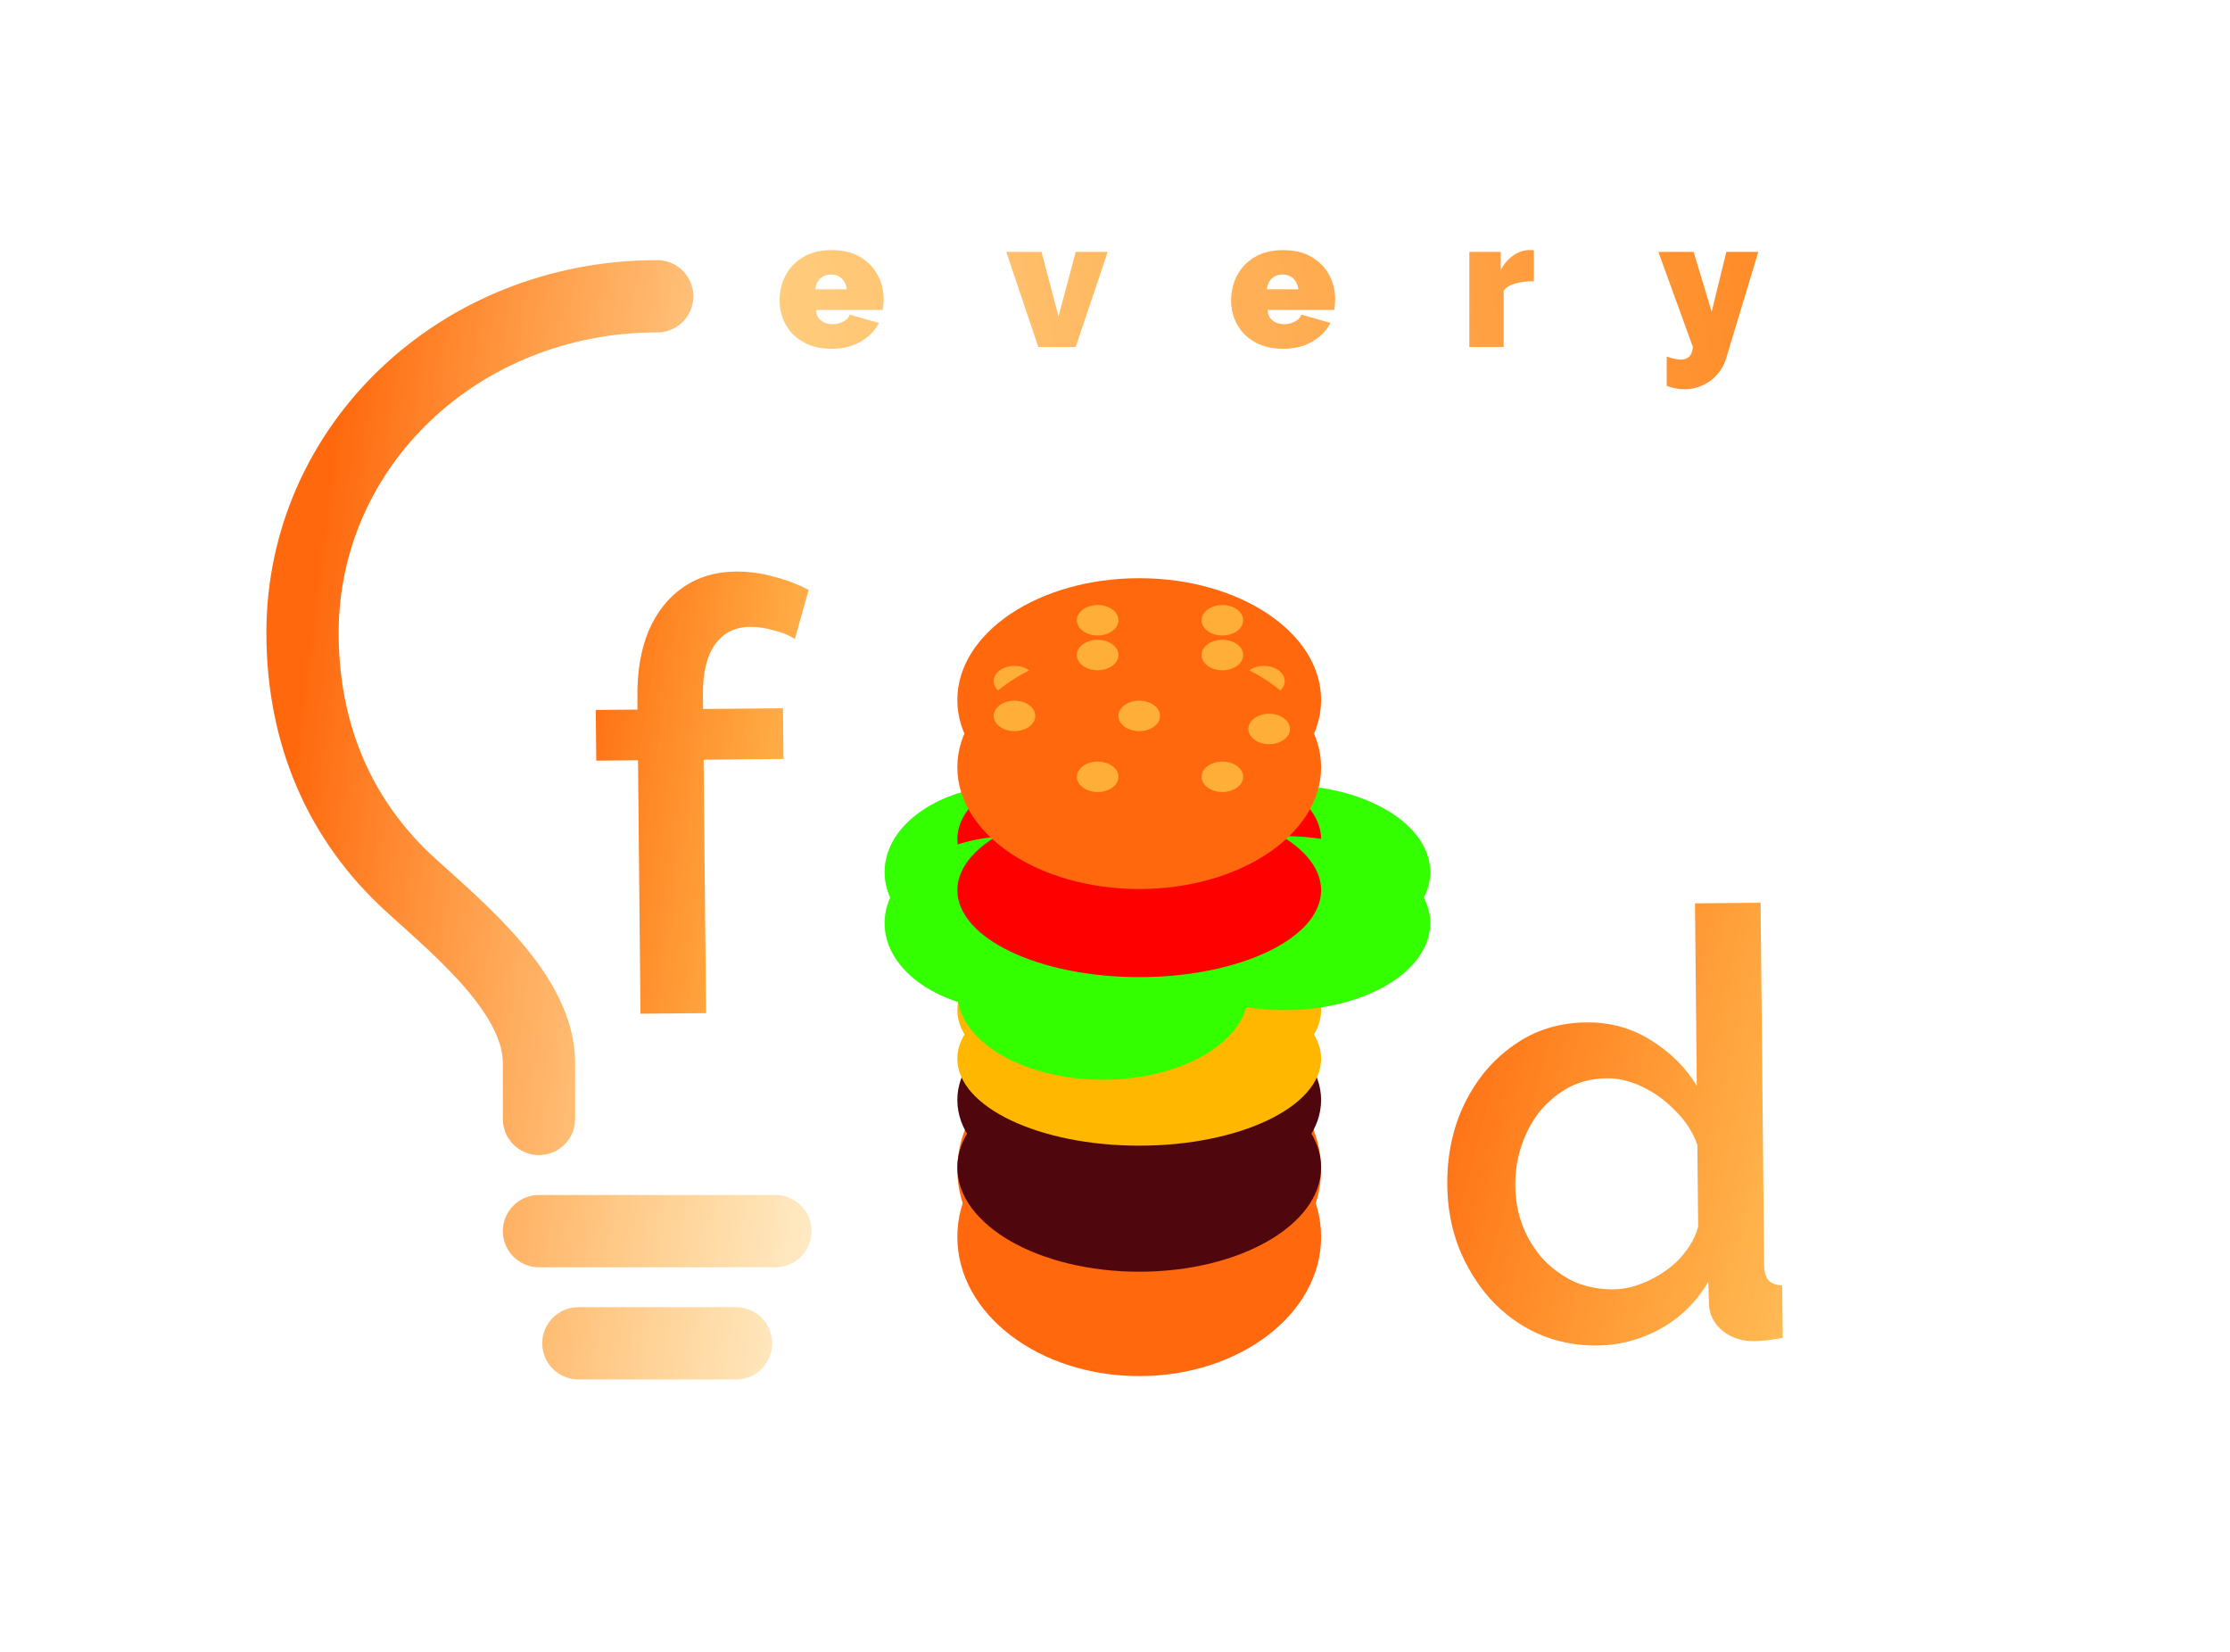 <svg width="617" height="457" viewBox="0 0 617 457" fill="none" xmlns="http://www.w3.org/2000/svg">
<g clip-path="url(#clip0_56_510)">
<path d="M230.085 96.5C227.785 96.5 225.735 96.15 223.935 95.45C222.135 94.717 220.618 93.733 219.385 92.5C218.185 91.267 217.268 89.85 216.635 88.25C216.001 86.65 215.685 84.967 215.685 83.2C215.685 80.667 216.235 78.35 217.335 76.25C218.435 74.117 220.051 72.417 222.185 71.15C224.318 69.85 226.951 69.2 230.085 69.2C233.218 69.2 235.851 69.833 237.985 71.1C240.118 72.367 241.735 74.033 242.835 76.1C243.935 78.167 244.485 80.417 244.485 82.85C244.485 83.35 244.451 83.867 244.385 84.4C244.351 84.9 244.301 85.35 244.235 85.75H225.785C225.851 86.683 226.101 87.45 226.535 88.05C227.001 88.617 227.568 89.033 228.235 89.3C228.935 89.567 229.651 89.7 230.385 89.7C231.418 89.7 232.385 89.467 233.285 89C234.218 88.533 234.835 87.883 235.135 87.05L243.185 89.35C242.485 90.75 241.501 91.983 240.235 93.05C239.001 94.117 237.535 94.967 235.835 95.6C234.135 96.2 232.218 96.5 230.085 96.5ZM225.585 80.05H234.285C234.185 79.183 233.935 78.45 233.535 77.85C233.168 77.25 232.668 76.783 232.035 76.45C231.435 76.117 230.735 75.95 229.935 75.95C229.135 75.95 228.418 76.117 227.785 76.45C227.185 76.783 226.685 77.25 226.285 77.85C225.918 78.45 225.685 79.183 225.585 80.05ZM287.273 96L278.423 69.7H288.173L292.873 87.55L297.623 69.7H306.473L297.623 96H287.273ZM355.018 96.5C352.718 96.5 350.668 96.15 348.868 95.45C347.068 94.717 345.552 93.733 344.318 92.5C343.118 91.267 342.202 89.85 341.568 88.25C340.935 86.65 340.618 84.967 340.618 83.2C340.618 80.667 341.168 78.35 342.268 76.25C343.368 74.117 344.985 72.417 347.118 71.15C349.252 69.85 351.885 69.2 355.018 69.2C358.152 69.2 360.785 69.833 362.918 71.1C365.052 72.367 366.668 74.033 367.768 76.1C368.868 78.167 369.418 80.417 369.418 82.85C369.418 83.35 369.385 83.867 369.318 84.4C369.285 84.9 369.235 85.35 369.168 85.75H350.718C350.785 86.683 351.035 87.45 351.468 88.05C351.935 88.617 352.502 89.033 353.168 89.3C353.868 89.567 354.585 89.7 355.318 89.7C356.352 89.7 357.318 89.467 358.218 89C359.152 88.533 359.768 87.883 360.068 87.05L368.118 89.35C367.418 90.75 366.435 91.983 365.168 93.05C363.935 94.117 362.468 94.967 360.768 95.6C359.068 96.2 357.152 96.5 355.018 96.5ZM350.518 80.05H359.218C359.118 79.183 358.868 78.45 358.468 77.85C358.102 77.25 357.602 76.783 356.968 76.45C356.368 76.117 355.668 75.95 354.868 75.95C354.068 75.95 353.352 76.117 352.718 76.45C352.118 76.783 351.618 77.25 351.218 77.85C350.852 78.45 350.618 79.183 350.518 80.05ZM424.387 77.8C422.554 77.8 420.887 78 419.387 78.4C417.887 78.8 416.77 79.467 416.037 80.4V96H406.537V69.7H415.237V74.7C416.17 72.933 417.337 71.583 418.737 70.65C420.137 69.683 421.62 69.2 423.187 69.2C423.554 69.2 423.804 69.2 423.937 69.2C424.104 69.2 424.254 69.217 424.387 69.25V77.8ZM461.138 98.65C461.905 98.917 462.605 99.117 463.238 99.25C463.905 99.417 464.505 99.5 465.038 99.5C465.738 99.5 466.321 99.367 466.788 99.1C467.255 98.867 467.621 98.483 467.888 97.95C468.155 97.417 468.321 96.767 468.388 96L458.838 69.7H468.588L473.588 86.25L477.638 69.7H486.488L477.588 99.15C477.088 100.85 476.271 102.333 475.138 103.6C474.005 104.9 472.655 105.9 471.088 106.6C469.521 107.333 467.838 107.7 466.038 107.7C465.205 107.7 464.371 107.617 463.538 107.45C462.738 107.317 461.938 107.083 461.138 106.75V98.65Z" fill="url(#paint0_linear_56_510)"/>
<path d="M203.647 371.668H160.031ZM214.551 340.629H149.128Z" fill="#FF680D"/>
<path d="M149.128 309.591V294.071C149.128 275.319 127.633 257.581 113.69 244.926C94.036 227.098 83.704 203.146 83.704 175.089C83.704 123.357 127.136 81.972 181.839 81.972M203.647 371.668H160.031M214.551 340.629H149.128" stroke="url(#paint1_linear_56_510)" stroke-width="20" stroke-linecap="round" stroke-linejoin="round"/>
<path d="M400.434 327.937C400.354 319.688 401.93 312.193 405.165 305.454C408.508 298.604 413.075 293.173 418.866 289.161C424.655 285.039 431.345 282.944 438.935 282.876C445.535 282.817 451.491 284.468 456.804 287.831C462.228 291.192 466.449 295.39 469.468 300.423L468.974 249.935L487.123 249.773L488.102 349.758C488.123 351.848 488.522 353.329 489.301 354.202C490.08 355.075 491.349 355.559 493.11 355.653L493.253 370.173C489.848 370.753 487.211 371.052 485.341 371.069C481.931 371.099 479.007 370.135 476.567 368.177C474.238 366.218 473.005 363.864 472.868 361.115L472.64 354.682C469.394 360.211 464.981 364.541 459.401 367.671C453.821 370.691 448.006 372.228 441.956 372.282C436.016 372.335 430.505 371.23 425.423 368.965C420.45 366.7 416.073 363.494 412.293 359.347C408.622 355.2 405.715 350.441 403.572 345.07C401.54 339.698 400.494 333.987 400.434 327.937ZM469.85 339.361L469.628 316.757C468.384 313.248 466.373 310.131 463.596 307.406C460.929 304.57 457.882 302.342 454.456 300.722C451.139 299.102 447.832 298.307 444.532 298.336C440.682 298.371 437.17 299.227 433.996 300.906C430.933 302.583 428.259 304.807 425.976 307.578C423.803 310.347 422.129 313.497 420.954 317.028C419.778 320.559 419.209 324.249 419.247 328.099C419.286 332.059 419.982 335.793 421.337 339.301C422.69 342.699 424.59 345.762 427.037 348.49C429.593 351.107 432.473 353.171 435.678 354.683C438.992 356.083 442.574 356.766 446.424 356.732C448.844 356.71 451.259 356.248 453.67 355.347C456.192 354.444 458.545 353.213 460.73 351.653C463.024 350.093 464.932 348.26 466.451 346.157C468.081 344.052 469.213 341.787 469.85 339.361Z" fill="url(#paint2_linear_56_510)"/>
<path d="M177.211 280.475L176.524 210.353L164.974 210.456L164.837 196.432L176.387 196.329L176.353 192.864C176.284 185.824 177.324 179.71 179.473 174.52C181.732 169.33 184.883 165.341 188.926 162.555C193.078 159.658 197.959 158.184 203.569 158.134C207.089 158.102 210.558 158.566 213.978 159.525C217.396 160.375 220.654 161.611 223.75 163.233L219.922 176.798C218.262 175.713 216.274 174.906 213.958 174.376C211.752 173.736 209.604 173.425 207.514 173.444C203.334 173.481 200.105 175.105 197.826 178.316C195.547 181.526 194.438 186.157 194.497 192.206L194.536 196.166L216.645 195.968L216.782 209.992L194.673 210.19L195.36 280.312L177.211 280.475Z" fill="url(#paint3_linear_56_510)"/>
<g filter="url(#filter0_f_56_510)">
<g filter="url(#filter1_d_56_510)">
<ellipse cx="315.202" cy="322.608" rx="50.326" ry="38.502" fill="#FF680D"/>
</g>
<g filter="url(#filter2_d_56_510)">
<ellipse cx="315.202" cy="303.358" rx="50.326" ry="28.876" fill="#4F070D"/>
</g>
<g filter="url(#filter3_d_56_510)">
<ellipse cx="315.202" cy="279.294" rx="50.326" ry="24.064" fill="#FFB700"/>
</g>
<g filter="url(#filter4_d_56_510)">
<ellipse cx="355.463" cy="240.792" rx="40.261" ry="24.064" fill="#33FF00"/>
</g>
<g filter="url(#filter5_d_56_510)">
<ellipse cx="279.974" cy="240.792" rx="35.228" ry="24.064" fill="#33FF00"/>
</g>
<g filter="url(#filter6_d_56_510)">
<ellipse cx="305.137" cy="260.043" rx="40.261" ry="24.064" fill="#33FF00"/>
</g>
<g filter="url(#filter7_dd_56_510)">
<ellipse cx="315.202" cy="231.167" rx="50.326" ry="24.064" fill="#FF0000"/>
</g>
<g filter="url(#filter8_d_56_510)">
<ellipse cx="315.202" cy="192.665" rx="50.326" ry="33.689" fill="#FF680D"/>
</g>
<ellipse cx="280.693" cy="188.454" rx="5.752" ry="4.211" fill="#FFAF37"/>
<ellipse cx="338.208" cy="171.609" rx="5.752" ry="4.211" fill="#FFAF37"/>
<ellipse cx="315.203" cy="188.454" rx="5.752" ry="4.211" fill="#FFAF37"/>
<ellipse cx="303.7" cy="205.298" rx="5.752" ry="4.211" fill="#FFAF37"/>
<ellipse cx="338.208" cy="205.298" rx="5.752" ry="4.211" fill="#FFAF37"/>
<ellipse cx="349.712" cy="188.454" rx="5.752" ry="4.211" fill="#FFAF37"/>
<ellipse cx="303.7" cy="171.609" rx="5.752" ry="4.211" fill="#FFAF37"/>
</g>
<g filter="url(#filter9_d_56_510)">
<ellipse cx="315.202" cy="332.234" rx="50.326" ry="38.502" fill="#FF680D"/>
</g>
<g filter="url(#filter10_d_56_510)">
<ellipse cx="315.202" cy="312.983" rx="50.326" ry="28.876" fill="#4F070D"/>
</g>
<g filter="url(#filter11_d_56_510)">
<ellipse cx="315.202" cy="288.919" rx="50.326" ry="24.064" fill="#FFB700"/>
</g>
<g filter="url(#filter12_d_56_510)">
<ellipse cx="355.463" cy="250.417" rx="40.261" ry="24.064" fill="#33FF00"/>
</g>
<g filter="url(#filter13_d_56_510)">
<ellipse cx="279.974" cy="250.417" rx="35.228" ry="24.064" fill="#33FF00"/>
</g>
<g filter="url(#filter14_d_56_510)">
<ellipse cx="305.137" cy="269.668" rx="40.261" ry="24.064" fill="#33FF00"/>
</g>
<g filter="url(#filter15_dd_56_510)">
<ellipse cx="315.202" cy="240.792" rx="50.326" ry="24.064" fill="#FF0000"/>
</g>
<g filter="url(#filter16_d_56_510)">
<ellipse cx="315.202" cy="202.29" rx="50.326" ry="33.689" fill="#FF680D"/>
</g>
<ellipse cx="280.693" cy="198.079" rx="5.752" ry="4.211" fill="#FFAF37"/>
<ellipse cx="338.208" cy="181.234" rx="5.752" ry="4.211" fill="#FFAF37"/>
<ellipse cx="315.203" cy="198.079" rx="5.752" ry="4.211" fill="#FFAF37"/>
<ellipse cx="303.7" cy="214.924" rx="5.752" ry="4.211" fill="#FFAF37"/>
<ellipse cx="338.208" cy="214.924" rx="5.752" ry="4.211" fill="#FFAF37"/>
<ellipse cx="351.149" cy="201.689" rx="5.752" ry="4.211" fill="#FFAF37"/>
<ellipse cx="303.7" cy="181.234" rx="5.752" ry="4.211" fill="#FFAF37"/>
</g>
<defs>
<filter id="filter0_f_56_510" x="214.746" y="128.976" width="210.977" height="262.135" filterUnits="userSpaceOnUse" color-interpolation-filters="sRGB">
<feFlood flood-opacity="0" result="BackgroundImageFix"/>
<feBlend mode="normal" in="SourceGraphic" in2="BackgroundImageFix" result="shape"/>
<feGaussianBlur stdDeviation="15" result="effect1_foregroundBlur_56_510"/>
</filter>
<filter id="filter1_d_56_510" x="264.877" y="284.107" width="100.651" height="78.004" filterUnits="userSpaceOnUse" color-interpolation-filters="sRGB">
<feFlood flood-opacity="0" result="BackgroundImageFix"/>
<feColorMatrix in="SourceAlpha" type="matrix" values="0 0 0 0 0 0 0 0 0 0 0 0 0 0 0 0 0 0 127 0" result="hardAlpha"/>
<feOffset dy="1"/>
<feComposite in2="hardAlpha" operator="out"/>
<feColorMatrix type="matrix" values="0 0 0 0 0.812 0 0 0 0 0.325 0 0 0 0 0.035 0 0 0 1 0"/>
<feBlend mode="normal" in2="BackgroundImageFix" result="effect1_dropShadow_56_510"/>
<feBlend mode="normal" in="SourceGraphic" in2="effect1_dropShadow_56_510" result="shape"/>
</filter>
<filter id="filter2_d_56_510" x="264.877" y="274.481" width="100.651" height="58.753" filterUnits="userSpaceOnUse" color-interpolation-filters="sRGB">
<feFlood flood-opacity="0" result="BackgroundImageFix"/>
<feColorMatrix in="SourceAlpha" type="matrix" values="0 0 0 0 0 0 0 0 0 0 0 0 0 0 0 0 0 0 127 0" result="hardAlpha"/>
<feOffset dy="1"/>
<feComposite in2="hardAlpha" operator="out"/>
<feColorMatrix type="matrix" values="0 0 0 0 0.212 0 0 0 0 0.027 0 0 0 0 0.042 0 0 0 1 0"/>
<feBlend mode="normal" in2="BackgroundImageFix" result="effect1_dropShadow_56_510"/>
<feBlend mode="normal" in="SourceGraphic" in2="effect1_dropShadow_56_510" result="shape"/>
</filter>
<filter id="filter3_d_56_510" x="264.877" y="255.23" width="100.651" height="48.327" filterUnits="userSpaceOnUse" color-interpolation-filters="sRGB">
<feFlood flood-opacity="0" result="BackgroundImageFix"/>
<feColorMatrix in="SourceAlpha" type="matrix" values="0 0 0 0 0 0 0 0 0 0 0 0 0 0 0 0 0 0 127 0" result="hardAlpha"/>
<feOffset dy="0.2"/>
<feComposite in2="hardAlpha" operator="out"/>
<feColorMatrix type="matrix" values="0 0 0 0 1 0 0 0 0 0.839 0 0 0 0 0.425 0 0 0 1 0"/>
<feBlend mode="normal" in2="BackgroundImageFix" result="effect1_dropShadow_56_510"/>
<feBlend mode="normal" in="SourceGraphic" in2="effect1_dropShadow_56_510" result="shape"/>
</filter>
<filter id="filter4_d_56_510" x="315.202" y="216.728" width="80.521" height="48.627" filterUnits="userSpaceOnUse" color-interpolation-filters="sRGB">
<feFlood flood-opacity="0" result="BackgroundImageFix"/>
<feColorMatrix in="SourceAlpha" type="matrix" values="0 0 0 0 0 0 0 0 0 0 0 0 0 0 0 0 0 0 127 0" result="hardAlpha"/>
<feOffset dy="0.5"/>
<feComposite in2="hardAlpha" operator="out"/>
<feColorMatrix type="matrix" values="0 0 0 0 0.128 0 0 0 0 0.637 0 0 0 0 0 0 0 0 1 0"/>
<feBlend mode="normal" in2="BackgroundImageFix" result="effect1_dropShadow_56_510"/>
<feBlend mode="normal" in="SourceGraphic" in2="effect1_dropShadow_56_510" result="shape"/>
</filter>
<filter id="filter5_d_56_510" x="244.746" y="216.728" width="70.456" height="48.627" filterUnits="userSpaceOnUse" color-interpolation-filters="sRGB">
<feFlood flood-opacity="0" result="BackgroundImageFix"/>
<feColorMatrix in="SourceAlpha" type="matrix" values="0 0 0 0 0 0 0 0 0 0 0 0 0 0 0 0 0 0 127 0" result="hardAlpha"/>
<feOffset dy="0.5"/>
<feComposite in2="hardAlpha" operator="out"/>
<feColorMatrix type="matrix" values="0 0 0 0 0.156 0 0 0 0 0.779 0 0 0 0 0 0 0 0 1 0"/>
<feBlend mode="normal" in2="BackgroundImageFix" result="effect1_dropShadow_56_510"/>
<feBlend mode="normal" in="SourceGraphic" in2="effect1_dropShadow_56_510" result="shape"/>
</filter>
<filter id="filter6_d_56_510" x="264.877" y="235.979" width="80.521" height="48.627" filterUnits="userSpaceOnUse" color-interpolation-filters="sRGB">
<feFlood flood-opacity="0" result="BackgroundImageFix"/>
<feColorMatrix in="SourceAlpha" type="matrix" values="0 0 0 0 0 0 0 0 0 0 0 0 0 0 0 0 0 0 127 0" result="hardAlpha"/>
<feOffset dy="0.5"/>
<feComposite in2="hardAlpha" operator="out"/>
<feColorMatrix type="matrix" values="0 0 0 0 0.149 0 0 0 0 0.721 0 0 0 0 0.006 0 0 0 1 0"/>
<feBlend mode="normal" in2="BackgroundImageFix" result="effect1_dropShadow_56_510"/>
<feBlend mode="normal" in="SourceGraphic" in2="effect1_dropShadow_56_510" result="shape"/>
</filter>
<filter id="filter7_dd_56_510" x="264.877" y="207.103" width="100.651" height="48.627" filterUnits="userSpaceOnUse" color-interpolation-filters="sRGB">
<feFlood flood-opacity="0" result="BackgroundImageFix"/>
<feColorMatrix in="SourceAlpha" type="matrix" values="0 0 0 0 0 0 0 0 0 0 0 0 0 0 0 0 0 0 127 0" result="hardAlpha"/>
<feOffset dy="0.5"/>
<feComposite in2="hardAlpha" operator="out"/>
<feColorMatrix type="matrix" values="0 0 0 0 0.821 0 0 0 0 0.153 0 0 0 0 0.007 0 0 0 1 0"/>
<feBlend mode="normal" in2="BackgroundImageFix" result="effect1_dropShadow_56_510"/>
<feColorMatrix in="SourceAlpha" type="matrix" values="0 0 0 0 0 0 0 0 0 0 0 0 0 0 0 0 0 0 127 0" result="hardAlpha"/>
<feOffset dy="0.5"/>
<feComposite in2="hardAlpha" operator="out"/>
<feColorMatrix type="matrix" values="0 0 0 0 0.821 0 0 0 0 0.153 0 0 0 0 0.007 0 0 0 1 0"/>
<feBlend mode="normal" in2="effect1_dropShadow_56_510" result="effect2_dropShadow_56_510"/>
<feBlend mode="normal" in="SourceGraphic" in2="effect2_dropShadow_56_510" result="shape"/>
</filter>
<filter id="filter8_d_56_510" x="264.877" y="158.976" width="100.651" height="68.378" filterUnits="userSpaceOnUse" color-interpolation-filters="sRGB">
<feFlood flood-opacity="0" result="BackgroundImageFix"/>
<feColorMatrix in="SourceAlpha" type="matrix" values="0 0 0 0 0 0 0 0 0 0 0 0 0 0 0 0 0 0 127 0" result="hardAlpha"/>
<feOffset dy="1"/>
<feComposite in2="hardAlpha" operator="out"/>
<feColorMatrix type="matrix" values="0 0 0 0 0.812 0 0 0 0 0.327 0 0 0 0 0.034 0 0 0 1 0"/>
<feBlend mode="normal" in2="BackgroundImageFix" result="effect1_dropShadow_56_510"/>
<feBlend mode="normal" in="SourceGraphic" in2="effect1_dropShadow_56_510" result="shape"/>
</filter>
<filter id="filter9_d_56_510" x="264.877" y="293.732" width="100.651" height="87.004" filterUnits="userSpaceOnUse" color-interpolation-filters="sRGB">
<feFlood flood-opacity="0" result="BackgroundImageFix"/>
<feColorMatrix in="SourceAlpha" type="matrix" values="0 0 0 0 0 0 0 0 0 0 0 0 0 0 0 0 0 0 127 0" result="hardAlpha"/>
<feOffset dy="10"/>
<feComposite in2="hardAlpha" operator="out"/>
<feColorMatrix type="matrix" values="0 0 0 0 0.812 0 0 0 0 0.325 0 0 0 0 0.035 0 0 0 1 0"/>
<feBlend mode="normal" in2="BackgroundImageFix" result="effect1_dropShadow_56_510"/>
<feBlend mode="normal" in="SourceGraphic" in2="effect1_dropShadow_56_510" result="shape"/>
</filter>
<filter id="filter10_d_56_510" x="264.877" y="284.107" width="100.651" height="67.753" filterUnits="userSpaceOnUse" color-interpolation-filters="sRGB">
<feFlood flood-opacity="0" result="BackgroundImageFix"/>
<feColorMatrix in="SourceAlpha" type="matrix" values="0 0 0 0 0 0 0 0 0 0 0 0 0 0 0 0 0 0 127 0" result="hardAlpha"/>
<feOffset dy="10"/>
<feComposite in2="hardAlpha" operator="out"/>
<feColorMatrix type="matrix" values="0 0 0 0 0.212 0 0 0 0 0.027 0 0 0 0 0.042 0 0 0 1 0"/>
<feBlend mode="normal" in2="BackgroundImageFix" result="effect1_dropShadow_56_510"/>
<feBlend mode="normal" in="SourceGraphic" in2="effect1_dropShadow_56_510" result="shape"/>
</filter>
<filter id="filter11_d_56_510" x="264.877" y="264.856" width="100.651" height="52.127" filterUnits="userSpaceOnUse" color-interpolation-filters="sRGB">
<feFlood flood-opacity="0" result="BackgroundImageFix"/>
<feColorMatrix in="SourceAlpha" type="matrix" values="0 0 0 0 0 0 0 0 0 0 0 0 0 0 0 0 0 0 127 0" result="hardAlpha"/>
<feOffset dy="4"/>
<feComposite in2="hardAlpha" operator="out"/>
<feColorMatrix type="matrix" values="0 0 0 0 1 0 0 0 0 0.839 0 0 0 0 0.425 0 0 0 1 0"/>
<feBlend mode="normal" in2="BackgroundImageFix" result="effect1_dropShadow_56_510"/>
<feBlend mode="normal" in="SourceGraphic" in2="effect1_dropShadow_56_510" result="shape"/>
</filter>
<filter id="filter12_d_56_510" x="315.202" y="226.354" width="80.521" height="53.127" filterUnits="userSpaceOnUse" color-interpolation-filters="sRGB">
<feFlood flood-opacity="0" result="BackgroundImageFix"/>
<feColorMatrix in="SourceAlpha" type="matrix" values="0 0 0 0 0 0 0 0 0 0 0 0 0 0 0 0 0 0 127 0" result="hardAlpha"/>
<feOffset dy="5"/>
<feComposite in2="hardAlpha" operator="out"/>
<feColorMatrix type="matrix" values="0 0 0 0 0.128 0 0 0 0 0.637 0 0 0 0 0 0 0 0 1 0"/>
<feBlend mode="normal" in2="BackgroundImageFix" result="effect1_dropShadow_56_510"/>
<feBlend mode="normal" in="SourceGraphic" in2="effect1_dropShadow_56_510" result="shape"/>
</filter>
<filter id="filter13_d_56_510" x="244.746" y="226.354" width="70.456" height="53.127" filterUnits="userSpaceOnUse" color-interpolation-filters="sRGB">
<feFlood flood-opacity="0" result="BackgroundImageFix"/>
<feColorMatrix in="SourceAlpha" type="matrix" values="0 0 0 0 0 0 0 0 0 0 0 0 0 0 0 0 0 0 127 0" result="hardAlpha"/>
<feOffset dy="5"/>
<feComposite in2="hardAlpha" operator="out"/>
<feColorMatrix type="matrix" values="0 0 0 0 0.156 0 0 0 0 0.779 0 0 0 0 0 0 0 0 1 0"/>
<feBlend mode="normal" in2="BackgroundImageFix" result="effect1_dropShadow_56_510"/>
<feBlend mode="normal" in="SourceGraphic" in2="effect1_dropShadow_56_510" result="shape"/>
</filter>
<filter id="filter14_d_56_510" x="264.877" y="245.605" width="80.521" height="53.127" filterUnits="userSpaceOnUse" color-interpolation-filters="sRGB">
<feFlood flood-opacity="0" result="BackgroundImageFix"/>
<feColorMatrix in="SourceAlpha" type="matrix" values="0 0 0 0 0 0 0 0 0 0 0 0 0 0 0 0 0 0 127 0" result="hardAlpha"/>
<feOffset dy="5"/>
<feComposite in2="hardAlpha" operator="out"/>
<feColorMatrix type="matrix" values="0 0 0 0 0.149 0 0 0 0 0.721 0 0 0 0 0.006 0 0 0 1 0"/>
<feBlend mode="normal" in2="BackgroundImageFix" result="effect1_dropShadow_56_510"/>
<feBlend mode="normal" in="SourceGraphic" in2="effect1_dropShadow_56_510" result="shape"/>
</filter>
<filter id="filter15_dd_56_510" x="264.877" y="216.728" width="100.651" height="53.127" filterUnits="userSpaceOnUse" color-interpolation-filters="sRGB">
<feFlood flood-opacity="0" result="BackgroundImageFix"/>
<feColorMatrix in="SourceAlpha" type="matrix" values="0 0 0 0 0 0 0 0 0 0 0 0 0 0 0 0 0 0 127 0" result="hardAlpha"/>
<feOffset dy="5"/>
<feComposite in2="hardAlpha" operator="out"/>
<feColorMatrix type="matrix" values="0 0 0 0 0.821 0 0 0 0 0.153 0 0 0 0 0.007 0 0 0 1 0"/>
<feBlend mode="normal" in2="BackgroundImageFix" result="effect1_dropShadow_56_510"/>
<feColorMatrix in="SourceAlpha" type="matrix" values="0 0 0 0 0 0 0 0 0 0 0 0 0 0 0 0 0 0 127 0" result="hardAlpha"/>
<feOffset dy="0.5"/>
<feComposite in2="hardAlpha" operator="out"/>
<feColorMatrix type="matrix" values="0 0 0 0 0.821 0 0 0 0 0.153 0 0 0 0 0.007 0 0 0 1 0"/>
<feBlend mode="normal" in2="effect1_dropShadow_56_510" result="effect2_dropShadow_56_510"/>
<feBlend mode="normal" in="SourceGraphic" in2="effect2_dropShadow_56_510" result="shape"/>
</filter>
<filter id="filter16_d_56_510" x="264.877" y="168.601" width="100.651" height="77.378" filterUnits="userSpaceOnUse" color-interpolation-filters="sRGB">
<feFlood flood-opacity="0" result="BackgroundImageFix"/>
<feColorMatrix in="SourceAlpha" type="matrix" values="0 0 0 0 0 0 0 0 0 0 0 0 0 0 0 0 0 0 127 0" result="hardAlpha"/>
<feOffset dy="10"/>
<feComposite in2="hardAlpha" operator="out"/>
<feColorMatrix type="matrix" values="0 0 0 0 0.812 0 0 0 0 0.327 0 0 0 0 0.034 0 0 0 1 0"/>
<feBlend mode="normal" in2="BackgroundImageFix" result="effect1_dropShadow_56_510"/>
<feBlend mode="normal" in="SourceGraphic" in2="effect1_dropShadow_56_510" result="shape"/>
</filter>
<linearGradient id="paint0_linear_56_510" x1="476.518" y1="49" x2="205.444" y2="96.243" gradientUnits="userSpaceOnUse">
<stop stop-color="#FF8D2A"/>
<stop offset="1" stop-color="#FFC05A" stop-opacity="0.77"/>
</linearGradient>
<linearGradient id="paint1_linear_56_510" x1="83.704" y1="187.234" x2="292.434" y2="214.171" gradientUnits="userSpaceOnUse">
<stop stop-color="#FF680D"/>
<stop offset="1" stop-color="#FFBB0D" stop-opacity="0"/>
</linearGradient>
<linearGradient id="paint2_linear_56_510" x1="393.98" y1="284.982" x2="569.869" y2="331.79" gradientUnits="userSpaceOnUse">
<stop stop-color="#FF680D"/>
<stop offset="1" stop-color="#FFBE15" stop-opacity="0.57"/>
</linearGradient>
<linearGradient id="paint3_linear_56_510" x1="157.248" y1="194.573" x2="270.361" y2="212.69" gradientUnits="userSpaceOnUse">
<stop stop-color="#FF680D"/>
<stop offset="1" stop-color="#FFBE15" stop-opacity="0.57"/>
</linearGradient>
<clipPath id="clip0_56_510">
<rect width="617" height="457" fill="white"/>
</clipPath>
</defs>
</svg>
